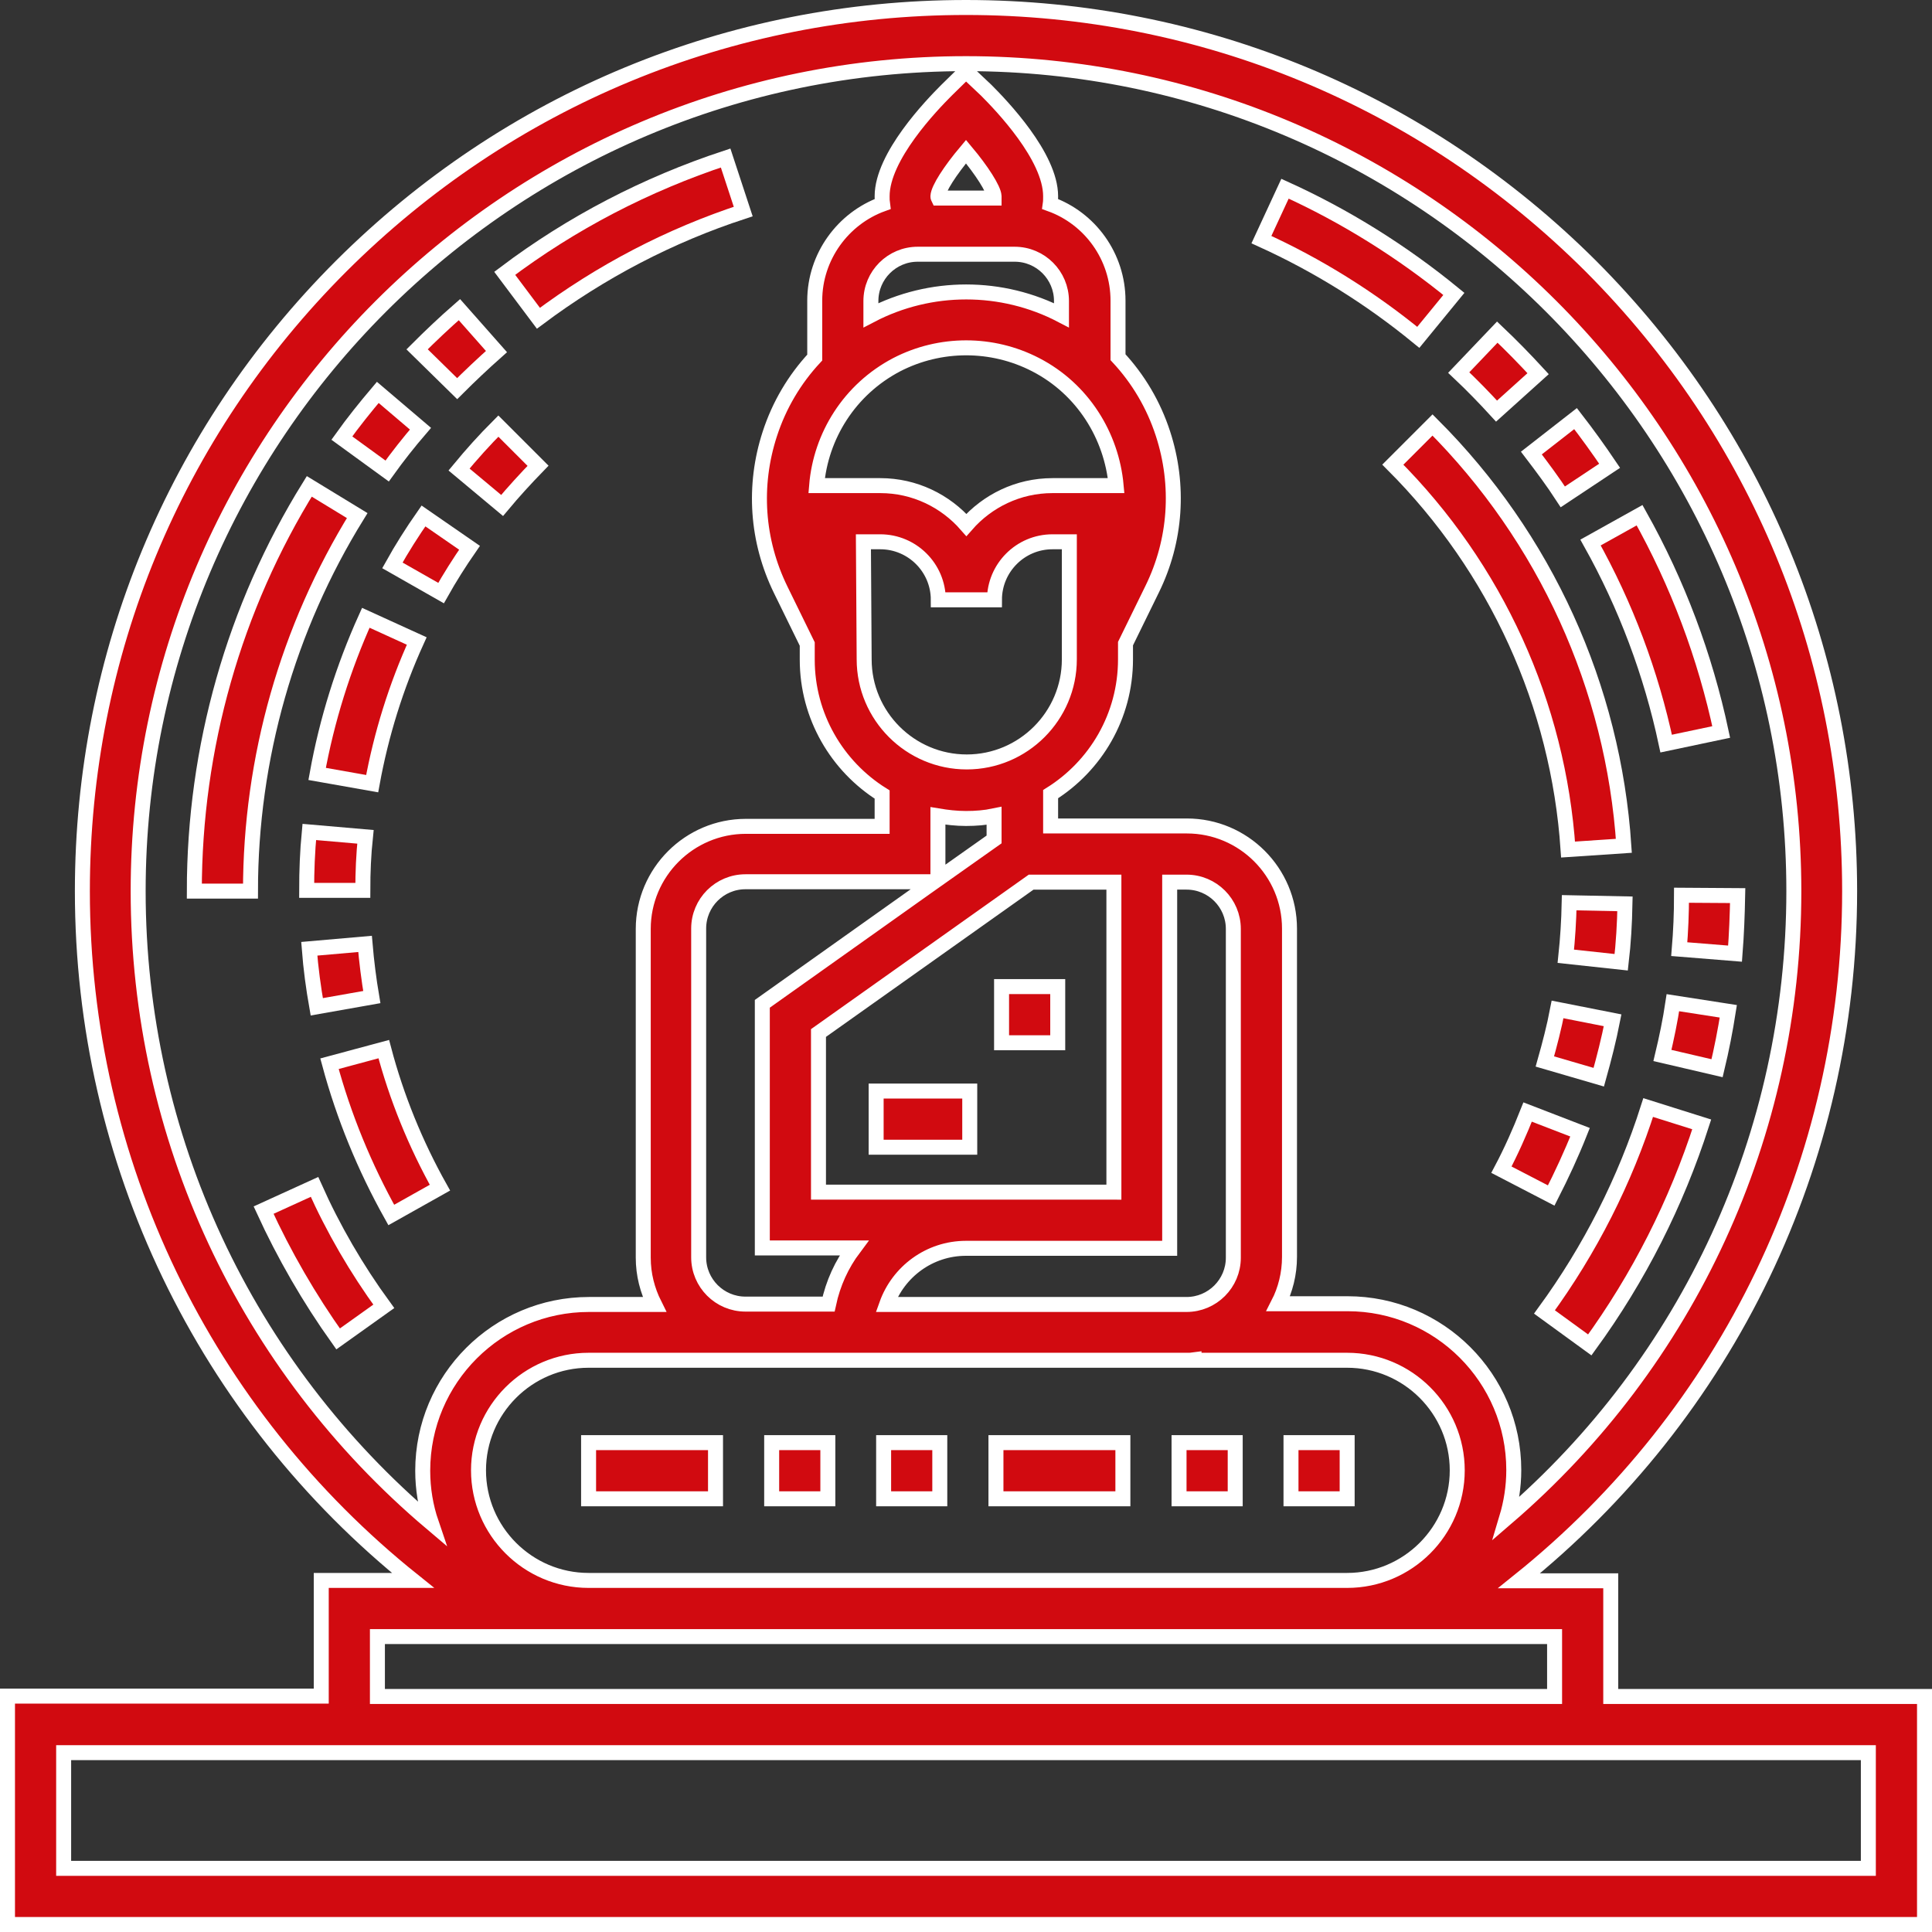 <?xml version="1.0" encoding="utf-8"?>
<!-- Generator: Adobe Illustrator 22.1.0, SVG Export Plug-In . SVG Version: 6.00 Build 0)  -->
<svg version="1.1" id="Capa_1" xmlns="http://www.w3.org/2000/svg" xmlns:xlink="http://www.w3.org/1999/xlink" x="0px" y="0px"
	 viewBox="0 0 516 516" style="enable-background:new 0 0 516 516;" xml:space="preserve">
<rect x="0" y="0" width="516" height="516" fill="#333333" stroke="none"/>
<style type="text/css">
	.st0{fill:#D10A10;stroke:#FFFFFF;stroke-width:4;stroke-miterlimit:10;}
</style>
<g>
	<g>
		<path class="st0" d="M430.2,453.1v-30.9h-24.5C461.4,377.5,494,310.3,494,238c0-63-24.6-122.3-69.1-166.9C380.3,26.6,321,2,258,2
			S135.7,26.6,91.1,71.1C46.5,115.7,22,175,22,238c0,72.3,32.6,139.5,88.3,184.1H85.8V453H2v61h512v-60.9H430.2z M36.9,238
			c0-121.9,99.2-221,221.1-221s221.1,99.1,221.1,221c0,65-28.2,125.7-76.7,167.4c1.2-4,1.9-8.3,1.9-12.8c0-24.5-19.9-44.4-44.4-44.4
			h-18.5c1.9-3.7,3-8,3-12.5V248c0-15.1-12.3-27.4-27.4-27.4h-4.5h-31.9v-8.5c12-7.5,20-20.8,20-36v-4.2l7.1-14.5
			c6.4-13,7.4-27.8,2.9-41.6c-2.5-7.7-6.6-14.6-12-20.4V80.3c0-11.8-7.5-22-18.1-25.8c0.1-0.7,0.1-1.4,0.1-2.1
			c0-10.6-13.2-24.3-17.2-28.3L258,19l-5.2,5.1c-4,4-17.2,17.7-17.2,28.3c0,0.7,0,1.4,0.1,2.1c-10.5,3.8-18.1,14-18.1,25.8v15.2
			c-5.4,5.8-9.5,12.7-12,20.4c-4.5,13.8-3.5,28.5,2.9,41.6l7.1,14.5v4.2c0,15.1,8,28.5,20,36v8.5h-36.4c-15.1,0-27.4,12.3-27.4,27.4
			v87.8c0,4.5,1.1,8.7,3,12.5h-17.5c-24.5,0-44.4,19.9-44.4,44.4c0,4.9,0.8,9.6,2.3,14C65.7,364.9,36.9,303.7,36.9,238z M271,67.9
			c6.9,0,12.5,5.6,12.5,12.5v3.8l0,0c-15.9-8.3-35-8.3-50.9,0l0,0v-3.8c0-6.9,5.6-12.5,12.5-12.5H271z M250.5,52.4
			c0.1-2,3.3-6.9,7.5-11.9c4.2,5,7.4,10,7.5,11.9c0,0.2,0,0.3,0,0.5h-14.9C250.5,52.7,250.5,52.6,250.5,52.4z M239.5,97.4
			c11.6-6,25.5-6,37.1,0c12.6,6.5,20.3,19,21.5,32.3h-17c-9.2,0-17.4,4.1-23,10.5c-5.6-6.4-13.8-10.5-23-10.5h-17
			C219.2,116.4,226.9,104,239.5,97.4z M230.6,144.7h4.5c8.5,0,15.5,6.9,15.5,15.5h15c0-8.5,6.9-15.5,15.5-15.5h4.5v31.4
			c0,15.1-12.3,27.4-27.4,27.4s-27.4-12.3-27.4-27.4L230.6,144.7L230.6,144.7z M297.4,318.4h-78.8v-42.5l56.8-40.3h22.1v82.8H297.4z
			 M312.4,333.4v-97.8h4.5c6.9,0,12.5,5.6,12.5,12.5v87.8c0,6.9-5.6,12.5-12.5,12.5h-80.1c3.1-8.7,11.4-15,21.2-15H312.4
			L312.4,333.4z M250.5,234.8v-16.9c2.4,0.4,4.9,0.7,7.5,0.7s5.1-0.2,7.5-0.7v6.3L250.5,234.8z M249.5,235.5l-45.9,32.6v65.2h24.5
			c-3.3,4.4-5.6,9.4-6.8,15h-20.2h-2c-6.9,0-12.5-5.6-12.5-12.5V248c0-6.9,5.6-12.5,12.5-12.5H249.5L249.5,235.5z M199.1,363.3h2
			h115.8c0.7,0,1.3,0,2-0.1v0.1h40.9c16.2,0,29.4,13.2,29.4,29.4s-13.2,29.4-29.4,29.4H157.2c-16.2,0-29.4-13.2-29.4-29.4
			s13.2-29.4,29.4-29.4H199.1z M100.8,437.1h56.4h202.6h55.4v16H100.8V437.1z M499,499H17v-30.9h482V499L499,499z"/>
	</g>
</g>
<g>
	<g>
		<g>
			<path class="st0" d="M420.8,111.8L409,121c2.9,3.8,5.8,7.7,8.4,11.7l12.5-8.3C427,120.1,423.9,115.8,420.8,111.8z"/>
		</g>
	</g>
	<g>
		<g>
			<path class="st0" d="M437.9,137.6l-13.1,7.3c9.4,16.8,16.2,34.9,20.2,53.7l14.7-3.1C455.4,175.3,448.1,155.8,437.9,137.6z"/>
		</g>
	</g>
	<g>
		<g>
			<path class="st0" d="M399.9,88.7l-10.3,10.8c3.5,3.3,6.9,6.8,10.1,10.3l11.1-10C407.3,96,403.7,92.3,399.9,88.7z"/>
		</g>
	</g>
	<g>
		<g>
			<path class="st0" d="M343.2,50.4L336.9,64c15,6.8,29.1,15.6,41.9,26.1l9.5-11.6C374.5,67.2,359.3,57.7,343.2,50.4z"/>
		</g>
	</g>
	<g>
		<g>
			<path class="st0" d="M84,317l-13.6,6.2c5.5,12,12.2,23.6,19.9,34.4l12.2-8.7C95.2,338.9,89,328.2,84,317z"/>
		</g>
	</g>
	<g>
		<g>
			<path class="st0" d="M193.8,42.2c-21.2,7-41.1,17.3-59,30.8l9,12c16.7-12.5,35.1-22.1,54.7-28.5L193.8,42.2z"/>
		</g>
	</g>
	<g>
		<g>
			<path class="st0" d="M122.7,82.7c-3.9,3.4-7.7,7-11.3,10.6l10.7,10.5c3.4-3.4,6.9-6.7,10.5-9.9L122.7,82.7z"/>
		</g>
	</g>
	<g>
		<g>
			<path class="st0" d="M100.9,104.8c-3.3,3.9-6.6,8-9.6,12.2l12.1,8.8c2.8-3.9,5.8-7.7,8.9-11.3L100.9,104.8z"/>
		</g>
	</g>
	<g>
		<g>
			<path class="st0" d="M82.6,129.9C62.5,162.3,51.9,199.7,51.9,238h15c0-35.5,9.9-70.2,28.5-100.3L82.6,129.9z"/>
		</g>
	</g>
	<g>
		<g>
			<path class="st0" d="M449.1,239.1c0,4.8-0.2,9.6-0.6,14.4l14.9,1.2c0.4-5.1,0.6-10.4,0.7-15.5L449.1,239.1z"/>
		</g>
	</g>
	<g>
		<g>
			<path class="st0" d="M440.2,295.8c-6.2,19.5-15.5,37.9-27.7,54.6l12.1,8.8c13.1-18,23.1-37.8,29.9-58.9L440.2,295.8z"/>
		</g>
	</g>
	<g>
		<g>
			<path class="st0" d="M446.8,267.8c-0.7,4.7-1.7,9.5-2.8,14.1l14.6,3.4c1.2-5,2.2-10.1,3-15.2L446.8,267.8z"/>
		</g>
	</g>
	<g>
		<g>
			<path class="st0" d="M82.6,222.2c-0.5,5.2-0.7,10.4-0.7,15.6h15c0-4.8,0.2-9.6,0.7-14.3L82.6,222.2z"/>
		</g>
	</g>
	<g>
		<g>
			<path class="st0" d="M97.7,165c-6,13.3-10.4,27.3-13,41.7l14.7,2.6c2.4-13.2,6.4-26,11.9-38.1L97.7,165z"/>
		</g>
	</g>
	<g>
		<g>
			<path class="st0" d="M133.1,113.8c-3.7,3.7-7.2,7.6-10.5,11.6l11.5,9.6c3-3.6,6.3-7.2,9.6-10.6L133.1,113.8z"/>
		</g>
	</g>
	<g>
		<g>
			<path class="st0" d="M102.5,280.2L88,284.1c3.8,14.1,9.4,27.7,16.5,40.4l13-7.3C111,305.6,105.9,293.1,102.5,280.2z"/>
		</g>
	</g>
	<g>
		<g>
			<path class="st0" d="M97.5,252.1l-14.9,1.3c0.4,5.2,1.1,10.4,2,15.5l14.7-2.6C98.5,261.6,97.9,256.8,97.5,252.1z"/>
		</g>
	</g>
	<g>
		<g>
			<path class="st0" d="M113.1,137.8c-3,4.3-5.8,8.7-8.3,13.2l13,7.4c2.3-4.1,4.9-8.2,7.6-12.1L113.1,137.8z"/>
		</g>
	</g>
	<g>
		<g>
			<path class="st0" d="M382.6,113.5L372,124.1c27.6,27.6,44.2,64.1,46.8,102.8l14.9-1C430.9,183.5,412.7,143.6,382.6,113.5z"/>
		</g>
	</g>
	<g>
		<g>
			<path class="st0" d="M419.1,241.1c-0.1,4.8-0.4,9.6-0.9,14.3L433,257c0.6-5.1,0.9-10.4,1-15.6L419.1,241.1z"/>
		</g>
	</g>
	<g>
		<g>
			<path class="st0" d="M408,297c-2.1,5.3-4.4,10.5-7,15.4l13.3,6.9c2.8-5.5,5.4-11.1,7.7-16.9L408,297z"/>
		</g>
	</g>
	<g>
		<g>
			<path class="st0" d="M416,269.6c-0.9,4.7-2.1,9.3-3.4,13.9l14.4,4.2c1.4-5,2.7-10.1,3.7-15.2L416,269.6z"/>
		</g>
	</g>
	<g>
		<g>
			<rect x="206.1" y="385.3" class="st0" width="15" height="15"/>
		</g>
	</g>
	<g>
		<g>
			<rect x="266" y="385.3" class="st0" width="33.9" height="15"/>
		</g>
	</g>
	<g>
		<g>
			<rect x="157.2" y="385.3" class="st0" width="33.9" height="15"/>
		</g>
	</g>
	<g>
		<g>
			<rect x="236" y="385.3" class="st0" width="15" height="15"/>
		</g>
	</g>
	<g>
		<g>
			<rect x="344.8" y="385.3" class="st0" width="15" height="15"/>
		</g>
	</g>
	<g>
		<g>
			<rect x="314.9" y="385.3" class="st0" width="15" height="15"/>
		</g>
	</g>
	<g>
		<g>
			<rect x="267.5" y="263.5" class="st0" width="15" height="15"/>
		</g>
	</g>
	<g>
		<g>
			<rect x="234" y="291.4" class="st0" width="25" height="15"/>
		</g>
	</g>
</g>
</svg>
